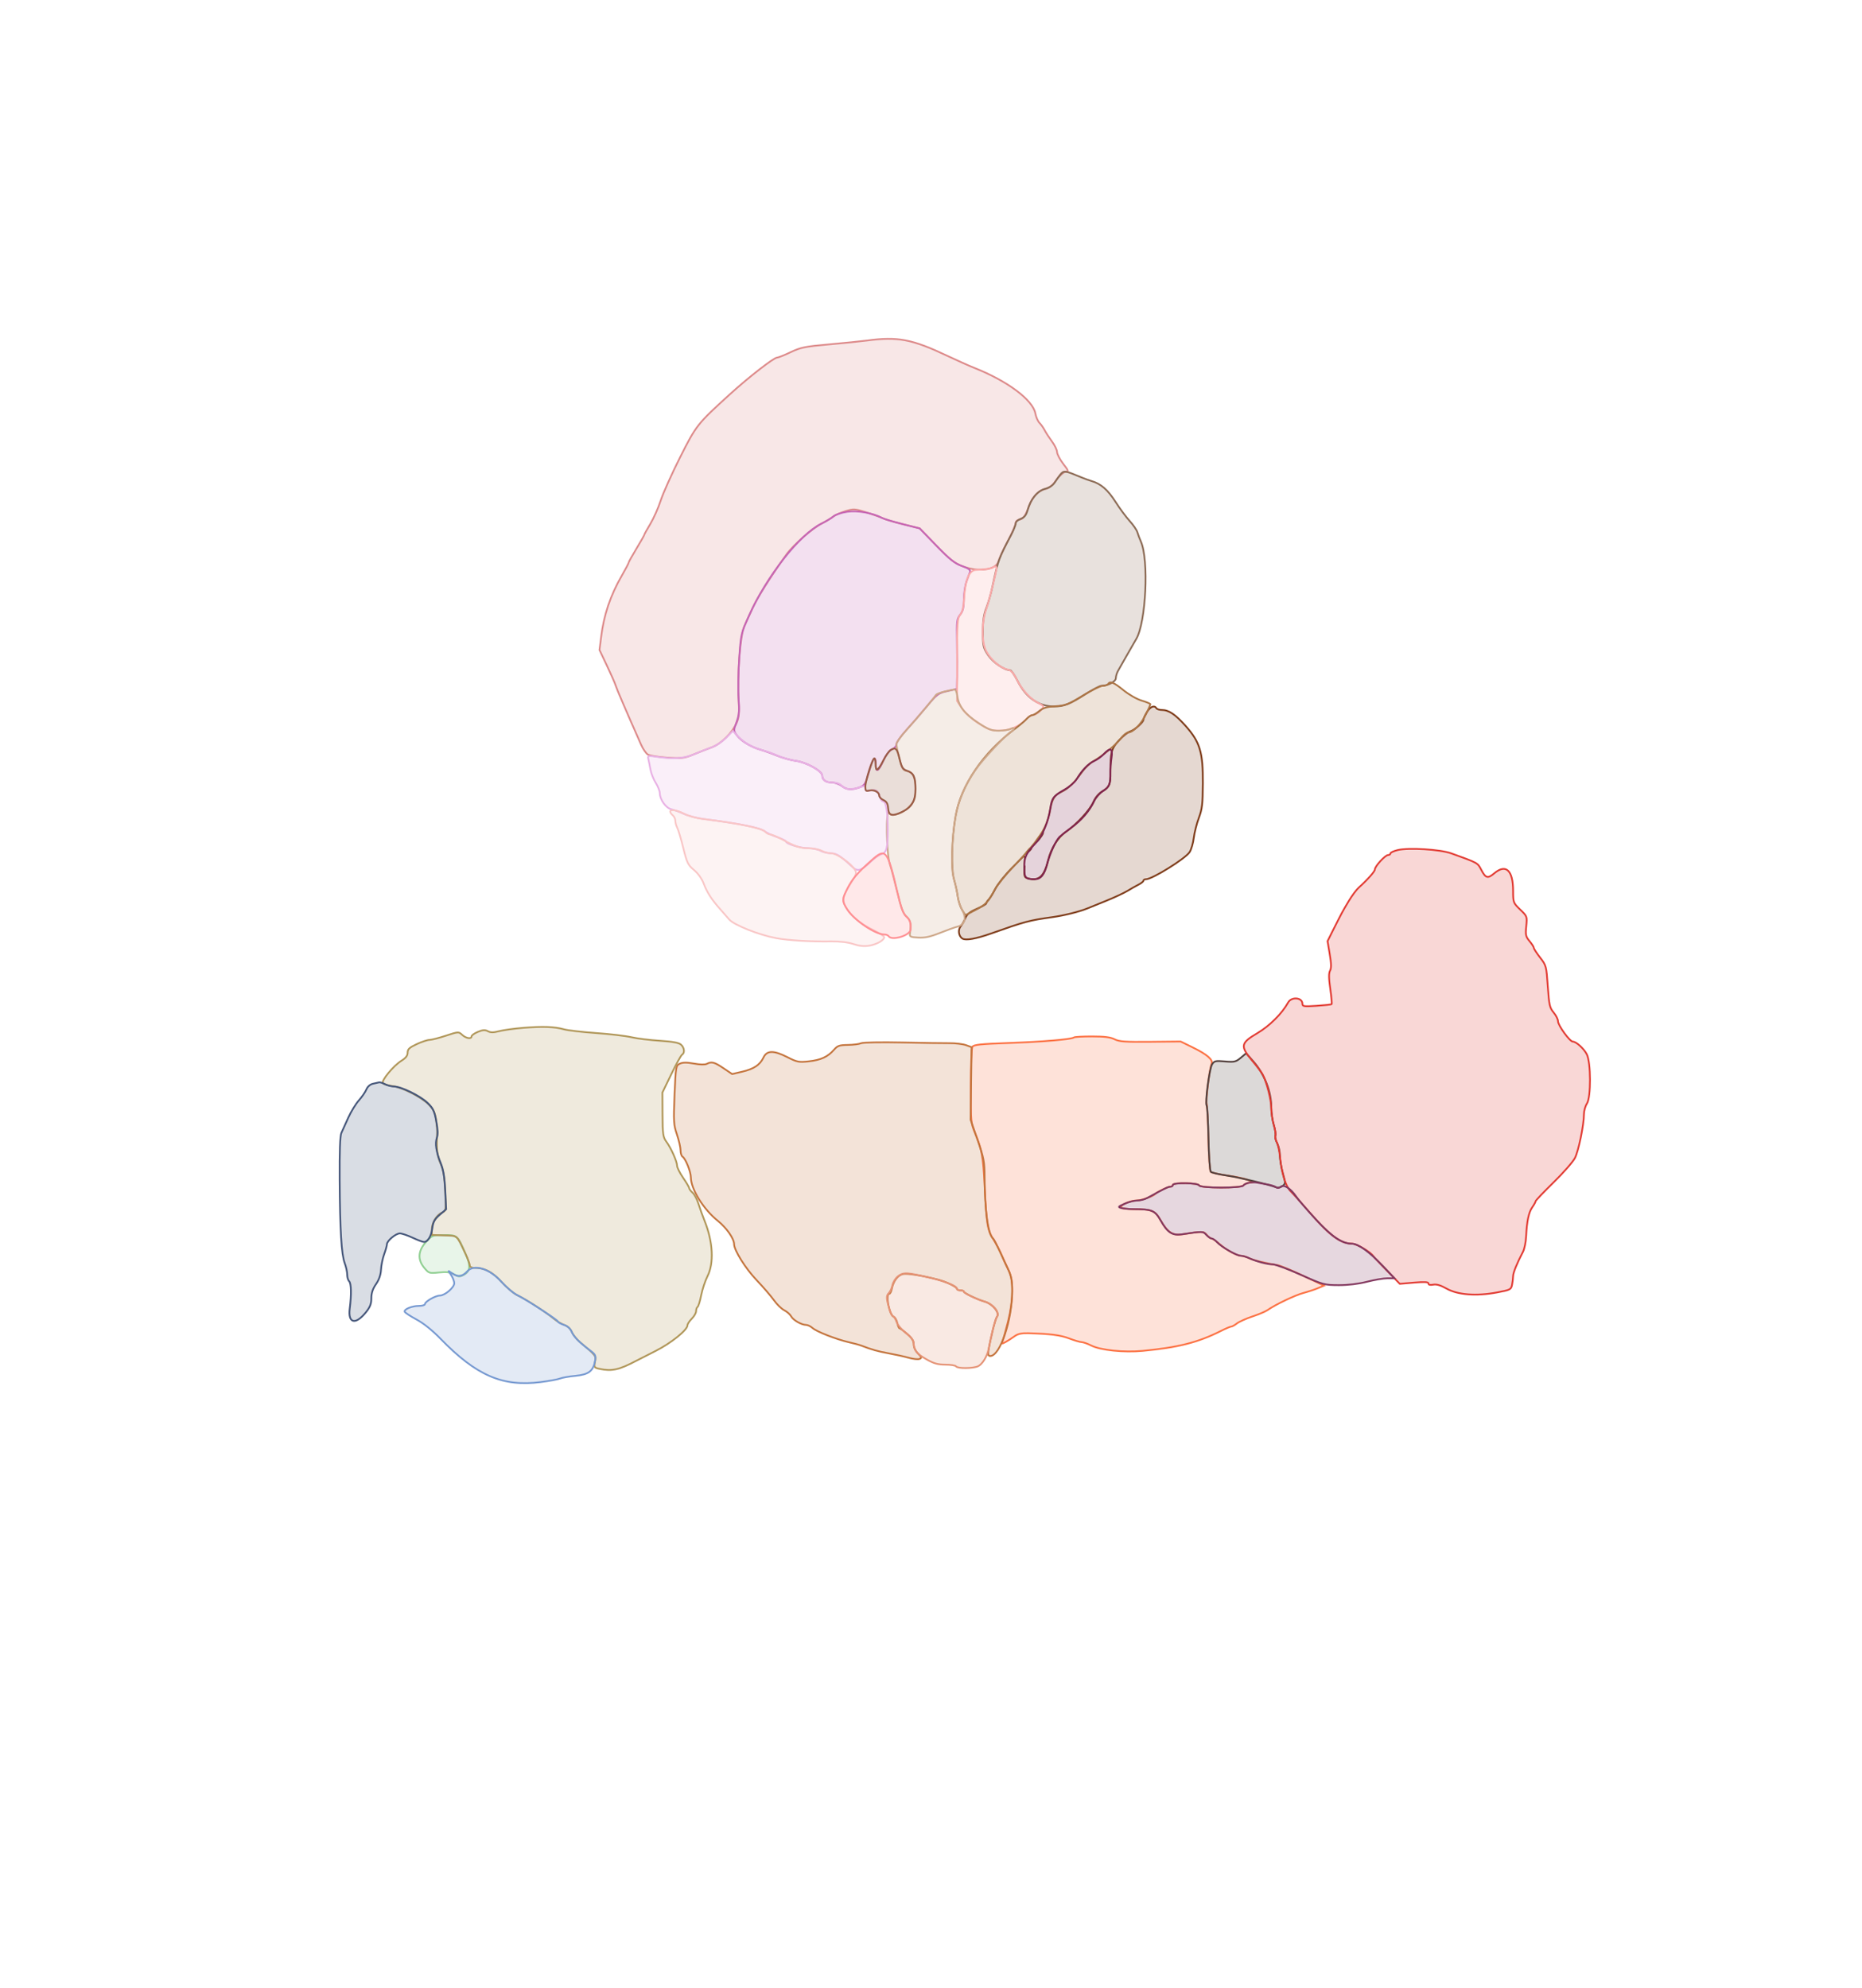 <svg xmlns="http://www.w3.org/2000/svg" width="1078" height="1151" viewBox="0 0 1078 1151" version="1.1">
    <path class="svg-region-V" d="M 502 197.134 C 498.425 197.608, 488.478 198.618, 479.895 199.378 C 466.078 200.601, 463.541 201.117, 457.752 203.880 C 454.156 205.596, 450.603 207.012, 449.857 207.028 C 447.959 207.066, 433.449 218.349, 422.607 228.218 C 403.608 245.511, 403.142 246.101, 393.728 264.763 C 388.939 274.258, 383.892 285.508, 382.511 289.763 C 381.131 294.018, 378.426 300.110, 376.501 303.300 C 374.575 306.490, 373 309.334, 373 309.620 C 373 309.906, 370.975 313.476, 368.500 317.553 C 366.025 321.630, 364 325.266, 364 325.633 C 364 326, 362.195 329.430, 359.989 333.257 C 353.377 344.724, 349.644 355.815, 347.998 368.879 L 347.068 376.258 351.401 385.379 C 353.784 390.395, 356.079 395.625, 356.501 397 C 357.151 399.119, 362.200 410.862, 371.145 431.061 C 372.256 433.569, 374.004 436.146, 375.031 436.787 C 376.057 437.428, 381.082 438.244, 386.198 438.601 C 394.638 439.189, 396.056 439.021, 401.500 436.787 C 404.800 435.433, 409.602 433.554, 412.171 432.610 C 417.504 430.652, 424.056 424.142, 426.555 418.317 C 427.856 415.287, 428.075 412.540, 427.617 405 C 426.754 390.760, 428.560 367.562, 430.922 362.565 C 431.979 360.329, 434.150 355.574, 435.746 351.999 C 438.300 346.279, 445.695 334.542, 455.109 321.265 C 459.119 315.610, 469.947 306.096, 475.896 303 C 478.538 301.625, 481.511 299.825, 482.502 299.001 C 483.494 298.176, 486.599 296.804, 489.403 295.951 C 494.266 294.472, 494.838 294.507, 501.856 296.722 C 505.902 297.999, 510.066 299.500, 511.109 300.058 C 512.152 300.617, 517.378 302.156, 522.723 303.480 L 532.441 305.888 542.057 315.811 C 550.012 324.020, 552.657 326.102, 557.374 327.867 C 566.764 331.380, 576.714 329.977, 578.045 324.951 C 578.416 323.549, 580.808 318.443, 583.360 313.605 C 585.912 308.767, 588 303.982, 588 302.974 C 588 301.842, 588.849 301.017, 590.217 300.820 C 592.384 300.507, 593.733 298.561, 595.985 292.500 C 597.779 287.672, 601.469 283.856, 605.052 283.123 C 607.455 282.632, 609.237 281.211, 611.513 277.972 C 613.241 275.513, 615.608 273.359, 616.773 273.188 C 618.781 272.891, 618.711 272.639, 615.446 268.361 C 613.551 265.878, 611.985 262.869, 611.967 261.673 C 611.949 260.478, 610.606 257.700, 608.984 255.500 C 607.362 253.300, 605.464 250.381, 604.767 249.014 C 604.070 247.646, 602.738 245.759, 601.806 244.819 C 600.874 243.880, 599.792 241.410, 599.402 239.330 C 597.934 231.502, 583.248 220.553, 564 212.935 C 560.975 211.737, 554 208.627, 548.500 206.022 C 528.054 196.340, 519.831 194.768, 502 197.134" stroke="#dd8a8a" fill="#dd8a8a" fill-opacity="0.2" fill-rule="evenodd"/><path class="svg-region-SV" d="M 490.500 296.269 C 487.200 296.753, 483.600 297.952, 482.500 298.933 C 481.400 299.914, 478.285 301.793, 475.578 303.109 C 463.005 309.217, 443.750 333.694, 433.561 356.520 C 428.959 366.831, 428.871 367.222, 427.931 381.747 C 427.406 389.861, 427.265 400.175, 427.619 404.666 C 428.136 411.234, 427.904 413.826, 426.434 417.914 C 424.634 422.920, 424.637 423.037, 426.647 425.748 C 429.076 429.023, 434.963 432.577, 440.500 434.112 C 442.700 434.722, 446.975 436.254, 450 437.516 C 453.025 438.777, 457.911 440.126, 460.859 440.514 C 466.937 441.312, 476 446.361, 476 448.949 C 476 451.487, 478.079 453, 481.565 453 C 483.306 453, 485.874 453.900, 487.273 455 C 490.176 457.284, 492.958 457.506, 497.604 455.826 C 500.552 454.760, 501.058 453.934, 503.112 446.826 C 505.529 438.459, 507 436.822, 507 442.500 C 507 447.504, 508.473 446.831, 511.369 440.505 C 512.954 437.043, 514.831 434.578, 516.442 433.844 C 517.855 433.201, 519 431.844, 519 430.814 C 519 429.789, 521.587 426.113, 524.750 422.647 C 527.913 419.181, 533.287 412.969, 536.694 408.844 C 542.461 401.860, 543.270 401.258, 548.444 400.100 L 554 398.857 554.161 391.678 C 554.250 387.730, 554.203 378.650, 554.057 371.500 C 553.813 359.570, 553.965 358.281, 555.896 355.842 C 557.519 353.792, 558.010 351.736, 558.044 346.842 C 558.068 343.354, 558.773 338.700, 559.610 336.500 C 560.447 334.300, 561.350 331.825, 561.616 331 C 561.963 329.928, 560.628 328.978, 556.937 327.668 C 552.764 326.189, 549.918 323.923, 542.114 315.870 L 532.455 305.903 522.536 303.384 C 517.080 301.998, 511.738 300.395, 510.666 299.821 C 505.306 296.953, 496.462 295.395, 490.500 296.269" stroke="#c666b5" fill="#c666b5" fill-opacity="0.2" fill-rule="evenodd"/><path class="svg-region-SF" d="M 613.842 274.750 C 613.035 275.712, 611.617 277.720, 610.690 279.211 C 609.624 280.927, 607.541 282.316, 605.015 282.996 C 600.504 284.211, 596.656 288.920, 594.909 295.363 C 594.128 298.246, 593.119 299.506, 590.931 300.332 C 589.319 300.941, 588 302.164, 588 303.050 C 588 303.936, 586.829 306.875, 585.398 309.581 C 578.203 323.185, 577.882 324.075, 574.531 339.734 C 573.680 343.713, 572.087 349.242, 570.992 352.021 C 569.537 355.712, 569 359.444, 569 365.866 C 569 373.994, 569.230 375.005, 572.052 379.264 C 574.855 383.496, 581.428 388, 584.801 388 C 585.445 388, 587.358 390.748, 589.054 394.107 C 593.982 403.870, 601.215 408.936, 610.282 408.978 C 616.066 409.005, 619.288 407.727, 628.760 401.655 C 632.753 399.095, 636.771 397, 637.689 397 C 641.492 397, 646 394.590, 646.015 392.549 C 646.023 391.422, 646.585 389.551, 647.265 388.391 C 647.944 387.231, 649.988 383.631, 651.806 380.391 C 653.624 377.151, 656.311 372.475, 657.776 370 C 663.481 360.361, 665.232 324.070, 660.501 313.500 C 659.763 311.850, 658.847 309.422, 658.466 308.104 C 658.085 306.787, 656.083 303.862, 654.018 301.604 C 651.953 299.347, 648.223 294.301, 645.729 290.392 C 641.357 283.538, 637.328 280.048, 632 278.503 C 630.625 278.104, 628.150 277.216, 626.500 276.529 C 616.249 272.264, 615.961 272.224, 613.842 274.750" stroke="#8c6b55" fill="#8c6b55" fill-opacity="0.2" fill-rule="evenodd"/><path class="svg-region-PF" d="M 574.844 328.489 C 574.297 329.036, 568.852 329.829, 564.935 329.933 C 561.216 330.030, 558.828 335.566, 558.219 345.500 C 557.874 351.134, 557.192 354.187, 555.913 355.823 C 554.276 357.918, 554.098 360.472, 554.098 381.948 L 554.098 405.751 556.799 409.967 C 558.446 412.539, 562.145 415.903, 566.281 418.592 C 572.124 422.390, 573.793 423, 578.343 423 C 584.294 423, 590.202 420.570, 593.924 416.591 C 595.258 415.166, 597.085 414, 597.986 414 C 599.696 414, 604 410.508, 604 409.122 C 604 408.681, 602.930 407.834, 601.623 407.238 C 597.111 405.182, 591.854 399.655, 588.961 393.922 C 586.607 389.260, 585.470 388.043, 582.955 387.490 C 578.948 386.610, 573.407 381.718, 570.941 376.885 C 568.245 371.600, 568.303 360.306, 571.066 352.407 C 572.834 347.353, 576.912 331.034, 576.978 328.750 C 577.003 327.909, 575.596 327.737, 574.844 328.489" stroke="#faaaaa" fill="#faaaaa" fill-opacity="0.2" fill-rule="evenodd"/><path class="svg-region-AAB" d="M 663.989 412.250 C 662.899 414.038, 662.006 415.978, 662.004 416.563 C 661.998 418.124, 656.865 422.665, 654.191 423.474 C 652.922 423.858, 650.022 426.190, 647.748 428.657 C 643.419 433.354, 642.821 435.615, 642.898 447 C 642.946 454.005, 642.279 455.638, 638.451 457.897 C 636.201 459.224, 634.194 461.569, 633.004 464.258 C 630.894 469.027, 623.580 476.976, 617.164 481.470 C 612.437 484.782, 608.503 491.043, 606.822 497.932 C 604.529 507.329, 601.550 510.108, 595.416 508.568 C 592.925 507.943, 592.845 507.689, 593.166 501.458 C 593.350 497.904, 593.465 494.997, 593.422 494.998 C 593.380 494.999, 590.073 498.262, 586.075 502.250 C 582.077 506.238, 577.676 511.718, 576.295 514.429 C 574.914 517.140, 573.158 519.985, 572.392 520.750 C 571.627 521.516, 571 522.505, 571 522.948 C 571 523.391, 568.540 524.821, 565.534 526.126 C 561.484 527.885, 559.758 529.277, 558.870 531.500 C 558.210 533.150, 557.034 535.250, 556.255 536.168 C 554.480 538.258, 554.963 541.959, 557.193 543.357 C 559.086 544.543, 565.011 543.509, 573.500 540.512 C 593.502 533.449, 595.995 532.780, 609 530.987 C 615.927 530.032, 624.667 527.868, 629.500 525.910 C 630.600 525.464, 635.453 523.498, 640.285 521.540 C 645.117 519.582, 650.742 516.962, 652.785 515.717 C 654.828 514.473, 657.737 512.826, 659.250 512.058 C 660.763 511.290, 662 510.288, 662 509.831 C 662 509.374, 662.665 509, 663.477 509 C 667.089 509, 686.241 497.088, 688.725 493.297 C 689.679 491.841, 690.762 488.141, 691.131 485.075 C 691.499 482.009, 692.817 476.800, 694.058 473.500 C 695.984 468.379, 696.328 465.449, 696.405 453.500 C 696.521 435.553, 694.715 429.552, 686.391 420.221 C 680.427 413.536, 676.636 411, 672.609 411 C 671.239 411, 669.840 410.550, 669.500 410 C 668.307 408.070, 665.952 409.031, 663.989 412.250 M 600.997 485.250 C 599.525 487.261, 599.283 487.960, 600.363 487.082 C 602.003 485.751, 604.483 482, 603.723 482 C 603.532 482, 602.305 483.462, 600.997 485.250 M 594.872 492.750 C 593.629 494.336, 593.664 494.371, 595.250 493.128 C 596.916 491.821, 597.445 491, 596.622 491 C 596.415 491, 595.627 491.788, 594.872 492.750" stroke="#7f3c1a" fill="#7f3c1a" fill-opacity="0.2" fill-rule="evenodd"/><path class="svg-region-APB" d="M 641.500 396 C 641.160 396.550, 639.820 397, 638.521 397 C 637.223 397, 631.962 399.572, 626.830 402.715 C 618.492 407.823, 616.809 408.475, 611 408.844 C 606.017 409.160, 603.840 409.810, 601.673 411.628 C 600.119 412.933, 598.276 414, 597.578 414 C 596.881 414, 595.453 414.960, 594.405 416.133 C 593.357 417.307, 590.250 419.950, 587.500 422.008 C 569.109 435.767, 556.314 454.590, 553.231 472.423 C 550.922 485.773, 550.528 503.014, 552.388 509.348 C 553.219 512.182, 554.160 516.540, 554.479 519.033 C 554.797 521.525, 555.915 524.976, 556.964 526.701 L 558.871 529.836 564.646 526.840 C 570.813 523.640, 572.087 522.303, 576 514.914 C 577.375 512.318, 582.421 506.102, 587.214 501.102 C 602.094 485.577, 606.112 479.339, 608.013 468.817 C 609.172 462.395, 610.448 460.356, 614.511 458.428 C 618.534 456.519, 621.860 453.322, 626.331 447.067 C 628.074 444.629, 631.139 441.704, 633.141 440.567 C 638.412 437.575, 646.293 431.006, 649.086 427.278 C 650.414 425.505, 652.253 424.043, 653.173 424.028 C 656.008 423.981, 660.620 419.296, 663.374 413.667 C 664.819 410.716, 666 408.025, 666 407.689 C 666 407.353, 663.749 406.409, 660.998 405.592 C 658.161 404.749, 653.577 402.136, 650.406 399.553 C 644.805 394.991, 642.654 394.133, 641.500 396" stroke="#ac7444" fill="#ac7444" fill-opacity="0.2" fill-rule="evenodd"/><path class="svg-region-PC" d="M 547 400.293 C 544.525 400.872, 542.211 401.778, 541.858 402.306 C 540.432 404.442, 530.145 416.646, 524.750 422.602 C 521.587 426.093, 518.996 429.748, 518.992 430.725 C 518.987 431.701, 519.752 435.499, 520.691 439.165 C 522.217 445.120, 522.699 445.890, 525.216 446.393 C 528.679 447.086, 530 450.161, 530 457.530 C 530 462.140, 529.548 463.446, 526.907 466.453 C 522.976 470.930, 516.559 473.143, 514.730 470.652 C 512.701 467.887, 513.141 494.123, 515.231 500.500 C 516.132 503.250, 518.099 510.675, 519.602 517 C 521.736 525.980, 522.883 528.976, 524.834 530.670 C 527.236 532.756, 527.651 534.831, 526.800 540.500 C 526.538 542.245, 527.145 542.538, 531.560 542.796 C 535.337 543.016, 538.508 542.338, 544.060 540.120 C 548.152 538.486, 552.770 536.834, 554.323 536.448 C 558.524 535.404, 559.662 531.522, 557.101 526.967 C 555.992 524.992, 554.814 521.380, 554.483 518.939 C 554.153 516.497, 553.196 512.150, 552.357 509.278 C 551.221 505.389, 550.952 501.047, 551.305 492.278 C 552.175 470.613, 555.202 459.965, 564.416 446.146 C 568.460 440.081, 583.589 423.970, 585.993 423.169 C 586.547 422.984, 587 422.405, 587 421.881 C 587 421.308, 586.232 421.341, 585.066 421.965 C 584.002 422.534, 580.919 423, 578.214 423 C 574.074 423, 572.223 422.295, 566.508 418.542 C 558.615 413.357, 555.060 408.869, 554.288 403.112 C 553.985 400.850, 553.233 399.054, 552.618 399.120 C 552.003 399.186, 549.475 399.714, 547 400.293" stroke="#cda789" fill="#cda789" fill-opacity="0.2" fill-rule="evenodd"/><path class="svg-region-DB" d="M 420.439 427.062 C 418.333 429.219, 414.560 431.710, 412.055 432.598 C 409.550 433.486, 404.969 435.290, 401.875 436.607 C 395.960 439.123, 390.184 439.520, 380.184 438.098 C 375.136 437.380, 374.894 437.446, 375.366 439.421 C 375.640 440.564, 376.188 443.300, 376.584 445.500 C 376.981 447.700, 378.362 451.179, 379.653 453.230 C 380.944 455.282, 382.002 457.982, 382.004 459.230 C 382.010 462.875, 385.625 467.881, 388.719 468.529 C 390.249 468.850, 393.525 470.051, 396 471.198 C 398.475 472.346, 403.425 473.652, 407 474.100 C 428.138 476.752, 440.464 479.251, 442.959 481.389 C 443.806 482.116, 446.863 483.540, 449.750 484.553 C 452.637 485.566, 455 486.707, 455 487.089 C 455 488.479, 463.162 491.001, 467.770 491.035 C 470.372 491.055, 473.625 491.714, 475 492.500 C 476.375 493.286, 479.075 493.952, 481 493.981 C 484.359 494.030, 486.408 495.338, 493.721 502.100 C 496.541 504.708, 498.672 504.055, 503.899 498.982 C 506.127 496.820, 509.037 494.778, 510.366 494.444 C 513.260 493.718, 514 490.880, 514 480.515 C 514 470.286, 513.004 464, 511.383 464 C 510.643 464, 509.735 462.762, 509.365 461.250 C 508.504 457.733, 507.172 456.862, 503.750 457.581 C 501.604 458.032, 501 457.786, 501 456.463 C 501 455.154, 500.486 454.934, 498.750 455.497 C 493.102 457.330, 489.487 457.196, 487.575 455.083 C 486.322 453.698, 484.468 453, 482.045 453 C 478.118 453, 476 451.581, 476 448.949 C 476 446.357, 466.937 441.311, 460.859 440.520 C 457.911 440.137, 453.183 438.784, 450.351 437.513 C 447.520 436.243, 443.695 434.878, 441.851 434.480 C 436.763 433.381, 430.852 430.092, 427.384 426.431 L 424.268 423.141 420.439 427.062" stroke="#e8b1e4" fill="#e8b1e4" fill-opacity="0.2" fill-rule="evenodd"/><path class="svg-region-MB" d="M 388 469.878 C 388 470.360, 388.675 471.315, 389.500 472 C 390.325 472.685, 391 474.119, 391 475.188 C 391 476.257, 391.488 478.043, 392.084 479.157 C 392.680 480.271, 394.243 485.523, 395.556 490.828 C 397.715 499.547, 398.318 500.785, 401.820 503.694 C 404.233 505.698, 406.369 508.721, 407.481 511.706 C 409.296 516.577, 412.234 521.092, 417.107 526.500 C 418.594 528.150, 420.866 530.749, 422.155 532.277 C 424.831 535.445, 439.292 541.213, 449.285 543.096 C 456.245 544.408, 469.572 545.200, 481.283 544.996 C 486.191 544.911, 490.906 545.472, 494.048 546.516 C 497.490 547.659, 500.333 547.951, 503.245 547.459 C 507.621 546.719, 511.960 544.235, 511.906 542.500 C 511.889 541.950, 508.818 540.004, 505.081 538.175 C 494.214 532.857, 487.125 524.731, 488.476 519.142 C 488.827 517.689, 490.708 514.078, 492.656 511.118 C 495.690 506.505, 496.028 505.432, 495.024 503.618 C 493.048 500.048, 484.450 494.001, 481.343 493.994 C 479.779 493.990, 477.211 493.315, 475.636 492.494 C 474.060 491.672, 470.558 491, 467.854 491 C 463.005 491, 460.871 490.263, 452 485.523 C 449.525 484.200, 446.768 483.091, 445.872 483.059 C 444.977 483.027, 443.703 482.348, 443.042 481.550 C 441.292 479.442, 427.875 476.675, 407 474.117 C 403.425 473.679, 398.605 472.348, 396.290 471.160 C 391.961 468.939, 388 468.326, 388 469.878" stroke="#f9c6c6" fill="#f9c6c6" fill-opacity="0.2" fill-rule="evenodd"/><path class="svg-region-AP" d="M 621.756 600.577 C 620.663 601.670, 603.459 603.135, 583.712 603.817 C 567.741 604.368, 563.742 604.789, 562.978 606 C 562.457 606.825, 562.024 617.076, 562.015 628.780 C 562.001 649.188, 562.101 650.301, 564.475 655.940 C 568.422 665.319, 569.187 669.523, 570.036 686.500 C 571.163 709.046, 571.660 712.072, 575.134 717.550 C 576.792 720.165, 578.985 724.374, 580.006 726.903 C 581.028 729.431, 582.794 733.283, 583.932 735.461 C 586.852 741.054, 586.716 752.564, 583.583 765 C 582.267 770.225, 580.854 775.340, 580.443 776.366 C 579.764 778.064, 579.914 778.117, 582.098 776.954 C 583.419 776.250, 585.725 774.772, 587.223 773.669 C 589.222 772.197, 591.349 771.702, 595.223 771.807 C 608.108 772.157, 613.866 772.893, 619 774.844 C 622.025 775.994, 625.274 776.949, 626.219 776.967 C 627.165 776.985, 629.640 777.862, 631.719 778.916 C 637.101 781.644, 650.654 783.065, 661.500 782.038 C 681.988 780.099, 693.660 777.141, 706.645 770.594 C 709.475 769.167, 712.227 768, 712.760 768 C 713.294 768, 714.803 767.167, 716.115 766.148 C 717.427 765.130, 721.447 763.323, 725.048 762.134 C 728.649 760.945, 732.539 759.310, 733.693 758.503 C 738.269 755.297, 749.771 749.792, 754.500 748.545 C 757.250 747.819, 761.075 746.558, 763 745.742 L 766.500 744.259 754.500 738.562 C 747.900 735.429, 741.150 732.653, 739.500 732.394 C 732.629 731.314, 725.340 729.506, 723 728.300 C 721.625 727.592, 719.695 727.010, 718.710 727.006 C 716.138 726.997, 710.066 723.708, 706 720.120 C 704.075 718.422, 702.038 717.025, 701.472 717.016 C 700.907 717.007, 699.637 716.057, 698.651 714.905 C 696.780 712.721, 696.570 712.716, 684.359 714.563 C 678.967 715.379, 675.959 713.420, 672.014 706.524 C 668.686 700.708, 667.068 700.049, 656 699.996 C 652.975 699.981, 649.935 699.611, 649.245 699.172 C 647.530 698.084, 654.098 695, 658.133 695 C 660.854 695, 667.664 692.526, 669.001 691.052 C 670.026 689.922, 676.213 687, 677.581 687 C 678.361 687, 679 686.550, 679 686 C 679 684.471, 693.737 684.711, 694.249 686.247 C 694.795 687.886, 718.804 687.933, 719.819 686.298 C 720.194 685.695, 721.625 685.012, 723 684.779 L 725.500 684.357 722.500 683.071 C 720.850 682.364, 715.540 681.227, 710.700 680.543 C 705.860 679.860, 701.478 678.878, 700.961 678.361 C 700.444 677.844, 699.834 669.114, 699.604 658.961 C 699.375 648.807, 698.923 639.825, 698.601 639 C 697.974 637.397, 700.279 618.608, 701.441 615.852 C 702.423 613.522, 698.859 610.426, 690.500 606.347 L 683.500 602.932 665.982 603.112 C 651.429 603.261, 647.926 603.013, 645.282 601.646 C 642.957 600.444, 639.434 600, 632.216 600 C 626.781 600, 622.074 600.260, 621.756 600.577" stroke="#fc7143" fill="#fc7143" fill-opacity="0.2" fill-rule="evenodd"/><path class="svg-region-PP" d="M 498.500 603.956 C 497.400 604.453, 493.953 604.891, 490.839 604.930 C 485.953 604.990, 484.852 605.376, 482.797 607.750 C 479.279 611.814, 475.248 613.661, 468.227 614.423 C 462.499 615.045, 461.431 614.839, 455.947 612.052 C 447.911 607.969, 443.988 608.014, 442 612.211 C 439.956 616.526, 436.480 618.836, 429.634 620.428 L 423.859 621.770 418.829 618.385 C 413.558 614.838, 411.962 614.424, 409.184 615.887 C 408.180 616.415, 405.181 616.348, 401.761 615.721 C 397.682 614.974, 395.332 614.983, 393.642 615.753 C 391.318 616.812, 391.246 617.232, 390.542 633.686 C 389.878 649.236, 389.983 651.013, 391.911 656.736 C 393.060 660.147, 394 664.275, 394 665.909 C 394 667.544, 394.497 669.189, 395.104 669.564 C 396.898 670.673, 399.954 678.246, 399.978 681.641 C 400.026 688.439, 407.310 700.147, 415.632 706.803 C 420.583 710.761, 424.999 717.081, 425.001 720.210 C 425.003 723.767, 431.522 734.216, 437.970 741 C 441.892 745.125, 446.449 750.412, 448.097 752.749 C 449.746 755.085, 452.410 757.678, 454.018 758.509 C 455.625 759.340, 457.417 760.911, 458 762 C 459.187 764.219, 463.991 767, 466.636 767 C 467.590 767, 469.300 767.818, 470.436 768.818 C 472.846 770.942, 484.314 775.417, 491.500 777.039 C 494.250 777.659, 497.400 778.512, 498.500 778.934 C 504.949 781.407, 508.220 782.332, 514.500 783.460 C 518.350 784.152, 523.568 785.306, 526.096 786.025 C 528.623 786.744, 531.431 787.048, 532.336 786.701 C 533.760 786.155, 533.647 785.738, 531.490 783.581 C 530.018 782.109, 529.003 779.947, 529.006 778.295 C 529.011 776.306, 527.933 774.563, 525.267 772.250 C 523.207 770.462, 521.215 769, 520.840 769 C 520.466 769, 519.856 767.620, 519.485 765.932 C 519.115 764.245, 518.210 762.634, 517.476 762.352 C 514.882 761.357, 512.475 749, 514.875 749 C 515.356 749, 516.020 747.652, 516.349 746.004 C 517.240 741.551, 519.807 738.200, 522.824 737.552 C 525.239 737.034, 533.588 738.370, 543.015 740.784 C 547.769 742, 554 745.024, 554 746.114 C 554 746.601, 554.900 747, 556 747 C 557.100 747, 558 747.340, 558 747.756 C 558 748.555, 565.775 752.283, 570 753.510 C 574.750 754.890, 578.987 760.100, 577.159 762.314 C 576.230 763.440, 573.399 774.748, 572.294 781.750 C 571.905 784.217, 572.148 785, 573.302 785 C 579 785, 586 764.206, 586 747.280 C 586 740.961, 585.509 738.619, 583.124 733.579 C 581.543 730.236, 579.211 725.250, 577.943 722.500 C 576.675 719.750, 575.337 717.275, 574.969 717 C 572.048 714.818, 570.099 700.805, 570.034 681.524 C 570.003 672.507, 569.611 670.425, 565.961 659.887 L 561.921 648.226 562.211 627.223 L 562.500 606.219 559.249 605.044 C 557.461 604.398, 553.186 603.892, 549.749 603.919 C 546.312 603.947, 533.825 603.763, 522 603.511 C 510.175 603.259, 499.600 603.460, 498.500 603.956" stroke="#c4743d" fill="#c4743d" fill-opacity="0.2" fill-rule="evenodd"/><path class="svg-region-ADCr" d="M 718.352 612.357 C 715.546 614.718, 714.651 614.924, 709.158 614.466 C 703.624 614.005, 702.947 614.165, 701.690 616.230 C 700.100 618.842, 697.552 638.466, 698.586 640.139 C 698.965 640.753, 699.441 649.390, 699.642 659.332 C 699.844 669.274, 700.440 677.840, 700.966 678.366 C 701.492 678.892, 705.652 679.872, 710.211 680.542 C 717.483 681.613, 734.701 685.735, 739.029 687.441 C 739.869 687.773, 741.421 687.413, 742.476 686.641 C 744.332 685.284, 744.339 685.041, 742.697 679.134 C 741.764 675.777, 741 671.201, 741 668.965 C 741 666.730, 740.292 663.532, 739.428 661.860 C 738.563 660.188, 738.095 658.196, 738.387 657.434 C 738.680 656.672, 738.267 653.900, 737.470 651.274 C 736.674 648.648, 736.017 644.085, 736.011 641.134 C 735.992 631.824, 732.102 621.835, 725.634 614.483 L 721.461 609.741 718.352 612.357" stroke="#54413e" fill="#54413e" fill-opacity="0.2" fill-rule="evenodd"/><path class="svg-region-VMr" d="M 519.766 738.969 C 518.389 740.053, 516.984 742.329, 516.645 744.027 C 516.305 745.726, 515.345 747.798, 514.512 748.630 C 512.981 750.161, 513.096 751.935, 515.167 758.750 C 515.711 760.538, 516.541 762, 517.013 762 C 517.485 762, 518.400 763.462, 519.047 765.250 C 519.694 767.038, 522.198 770.015, 524.612 771.867 C 527.685 774.225, 529 775.967, 529 777.683 C 529 781.597, 530.629 783.641, 536.366 786.923 C 540.602 789.347, 542.926 790, 547.313 790 C 550.376 790, 553.160 790.450, 553.500 791 C 554.324 792.332, 563.292 792.279, 566.266 790.925 C 568.719 789.807, 571.469 785.318, 572.346 781 C 574.473 770.530, 576.331 763.318, 577.159 762.314 C 579.114 759.947, 574.876 754.722, 570 753.486 C 566.190 752.520, 558 748.609, 558 747.756 C 558 747.340, 557.100 747, 556 747 C 554.900 747, 554 746.601, 554 746.114 C 554 744.165, 545.866 741.200, 533 738.458 C 524.283 736.601, 522.699 736.662, 519.766 738.969" stroke="#e59376" fill="#e59376" fill-opacity="0.2" fill-rule="evenodd"/><path class="svg-region-PMr" d="M 246.616 719.003 C 241.967 724.149, 241.654 729.246, 245.692 734.046 C 248.292 737.136, 248.580 737.224, 254.146 736.643 C 258.567 736.180, 260.596 736.435, 262.865 737.737 C 265.458 739.226, 266.142 739.262, 268.437 738.033 C 272.359 735.935, 272.630 732.812, 269.505 725.710 C 264.733 714.865, 264.889 715, 257.093 715 C 250.357 715, 250.167 715.073, 246.616 719.003" stroke="#90cf92" fill="#90cf92" fill-opacity="0.2" fill-rule="evenodd"/><path class="svg-region-PV" d="M 303 595.019 C 297.775 595.441, 291.490 596.308, 289.034 596.947 C 285.694 597.815, 284.034 597.821, 282.447 596.972 C 280.800 596.090, 279.509 596.178, 276.663 597.367 C 274.648 598.209, 273 599.371, 273 599.949 C 273 601.661, 269.789 601.148, 267.564 599.081 C 265.526 597.188, 265.405 597.194, 258.119 599.581 C 254.060 600.912, 249.785 602.004, 248.619 602.010 C 247.454 602.015, 244.137 603.119, 241.250 604.464 C 236.998 606.443, 236 607.376, 236 609.372 C 236 611.103, 234.973 612.471, 232.551 613.968 C 227.721 616.954, 220.431 625.831, 221.737 627.137 C 222.298 627.698, 224.725 628.411, 227.129 628.721 C 232.961 629.472, 244.037 635.108, 248.292 639.489 C 250.942 642.218, 251.892 644.216, 252.461 648.261 C 252.867 651.143, 253.151 654.400, 253.092 655.500 C 252.591 664.948, 253.019 668.944, 255.022 673.500 C 256.692 677.298, 257.347 681.194, 257.748 689.709 C 258.274 700.884, 258.268 700.921, 255.803 702.044 C 252.640 703.485, 250 707.951, 250 711.860 L 250 714.912 257.216 715.206 C 265.229 715.532, 264.104 714.556, 269.465 725.832 C 270.859 728.765, 272 731.802, 272 732.582 C 272 733.447, 273.027 734, 274.634 734 C 280.683 734, 285.126 736.324, 290.566 742.336 C 293.538 745.620, 297.741 749.100, 299.906 750.069 C 304.222 752.002, 315.674 759.391, 320.661 763.462 C 322.400 764.881, 325.170 766.512, 326.817 767.086 C 328.637 767.721, 330.289 769.283, 331.029 771.070 C 331.699 772.686, 333.879 775.385, 335.873 777.066 C 345.208 784.934, 345.124 784.822, 344.454 788.396 C 343.859 791.564, 344.007 791.786, 347.162 792.456 C 354.241 793.959, 358.427 793.027, 368.500 787.705 C 369.600 787.124, 374.592 784.585, 379.594 782.063 C 388.499 777.573, 398 769.930, 398 767.256 C 398 766.515, 399.125 764.784, 400.500 763.409 C 401.875 762.034, 403 760.056, 403 759.014 C 403 757.971, 403.389 756.877, 403.865 756.583 C 404.341 756.289, 405.283 753.240, 405.958 749.808 C 406.633 746.375, 408.269 741.429, 409.593 738.817 C 413.420 731.265, 412.809 719.061, 408.001 707 C 406.795 703.975, 405.158 699.416, 404.364 696.868 C 403.569 694.321, 402.037 691.439, 400.959 690.463 C 399.882 689.488, 399 688.299, 399 687.821 C 399 687.343, 397.425 684.662, 395.500 681.864 C 393.575 679.065, 392 675.901, 392 674.833 C 392 672.421, 388.468 664.552, 385.712 660.824 C 383.894 658.365, 383.641 656.525, 383.575 645.268 L 383.500 632.500 388.619 621.890 C 391.435 616.054, 394.247 610.965, 394.869 610.581 C 396.556 609.538, 396.236 606.521, 394.250 604.743 C 393.023 603.645, 389.360 602.976, 382 602.505 C 376.225 602.136, 368.800 601.209, 365.500 600.446 C 362.200 599.683, 352.975 598.598, 345 598.035 C 337.025 597.473, 328.700 596.504, 326.500 595.883 C 321.084 594.353, 314.328 594.105, 303 595.019" stroke="#b09658" fill="#b09658" fill-opacity="0.2" fill-rule="evenodd"/><path class="svg-region-DV" d="M 219.474 626.588 C 218.938 626.718, 217.319 627.084, 215.877 627.400 C 214.272 627.751, 212.801 629.048, 212.090 630.737 C 211.451 632.257, 209.481 635.115, 207.714 637.089 C 205.946 639.063, 203.200 643.563, 201.612 647.089 C 200.024 650.615, 198.224 654.581, 197.612 655.901 C 196.877 657.488, 196.551 666.651, 196.649 682.901 C 196.828 712.411, 197.663 726.204, 199.576 731.270 C 200.359 733.344, 201 736.291, 201 737.820 C 201 739.349, 201.516 741.116, 202.146 741.746 C 203.382 742.982, 203.519 749.455, 202.481 757.558 C 201.388 766.084, 205.804 767.153, 211.750 759.802 C 214.277 756.677, 215 754.838, 215 751.531 C 215 748.552, 215.803 746.115, 217.682 743.390 C 219.457 740.815, 220.438 737.979, 220.584 735 C 220.705 732.525, 221.523 728.531, 222.402 726.124 C 223.281 723.718, 224 721.109, 224 720.326 C 224 718.335, 229.092 714.068, 231.500 714.041 C 232.600 714.029, 235.907 715.140, 238.849 716.510 C 241.791 717.879, 244.759 719, 245.444 719 C 247.664 719, 249.724 715.605, 250.297 711 C 250.744 707.416, 251.614 705.842, 254.571 703.271 L 258.285 700.042 257.774 689.262 C 257.412 681.614, 256.667 677.033, 255.209 673.491 C 252.508 666.930, 251.728 661.844, 252.936 658.668 C 253.615 656.884, 253.501 653.909, 252.569 649.017 C 251.414 642.953, 250.676 641.430, 247.391 638.332 C 243.102 634.287, 232.219 629.003, 228.157 628.994 C 226.696 628.990, 224.363 628.394, 222.974 627.669 C 221.584 626.944, 220.009 626.458, 219.474 626.588" stroke="#45567a" fill="#45567a" fill-opacity="0.2" fill-rule="evenodd"/><path class="svg-region-VV" d="M 270.523 735.974 C 267.849 738.929, 265.232 739.382, 262.223 737.410 L 259.544 735.655 261.272 738.292 C 262.222 739.743, 263 741.805, 263 742.876 C 263 745.334, 257.550 749.999, 254.673 750.004 C 252.116 750.008, 246 753.521, 246 754.985 C 246 755.543, 244.446 756, 242.547 756 C 238.483 756, 233.803 757.909, 234.289 759.368 C 234.477 759.931, 237.526 761.938, 241.065 763.827 C 245.139 766.002, 250.252 770.093, 255 774.978 C 275.783 796.358, 290.970 802.933, 313.039 800.102 C 317.974 799.470, 323.022 798.538, 324.256 798.033 C 325.490 797.527, 329.488 796.832, 333.139 796.489 C 340.744 795.774, 343.421 793.761, 344.492 787.955 C 345.079 784.773, 344.812 784.160, 341.877 781.955 C 335.225 776.957, 332.215 773.934, 331.020 771.048 C 330.204 769.079, 328.655 767.711, 326.397 766.966 C 324.529 766.349, 323 765.479, 323 765.031 C 323 764.166, 304.890 752.431, 299 749.480 C 297.075 748.515, 293.174 745.170, 290.331 742.046 C 283.319 734.340, 274.460 731.624, 270.523 735.974" stroke="#7699d1" fill="#7699d1" fill-opacity="0.2" fill-rule="evenodd"/><path class="svg-region-B" d="M 809.250 492.102 C 806.913 492.661, 805 493.541, 805 494.059 C 805 494.576, 804.372 495, 803.604 495 C 801.973 495, 796.002 501.502, 795.995 503.285 C 795.991 504.474, 791.769 509.241, 786.703 513.779 C 785.304 515.032, 782.660 518.575, 780.829 521.653 C 777.132 527.868, 776.707 528.655, 771.930 538.167 L 768.582 544.834 769.849 552.374 C 770.774 557.880, 770.823 560.463, 770.028 561.948 C 769.236 563.427, 769.274 566.292, 770.166 572.461 C 770.840 577.125, 771.191 581.119, 770.946 581.336 C 770.701 581.553, 766.788 581.974, 762.250 582.271 C 754.775 582.760, 754 582.642, 754 581.012 C 754 577.418, 747.680 576.885, 745.782 580.319 C 742.232 586.741, 735.059 593.902, 728 598.071 C 718.220 603.846, 717.890 605.552, 724.916 613.995 C 727.689 617.327, 730.426 620.927, 730.997 621.994 C 733.277 626.255, 735.976 636.779, 735.998 641.500 C 736.011 644.250, 736.674 648.648, 737.470 651.274 C 738.267 653.900, 738.677 656.677, 738.382 657.446 C 738.087 658.215, 738.429 659.891, 739.142 661.172 C 739.855 662.452, 740.728 666.425, 741.082 670 C 741.989 679.161, 744.364 686.834, 747.133 689.547 C 748.435 690.823, 754 697.040, 759.500 703.363 C 769.989 715.421, 776.374 720, 782.700 720 C 785.406 720, 793.426 724.692, 795.128 727.273 C 795.474 727.796, 799.051 731.595, 803.077 735.714 L 810.398 743.203 818.699 742.512 C 824.895 741.996, 827 742.126, 827 743.027 C 827 743.806, 827.974 744.044, 829.750 743.698 C 831.656 743.327, 834.034 744.032, 837.500 745.996 C 843.920 749.632, 854.744 750.457, 866.657 748.217 C 874.438 746.754, 874.841 746.547, 875.407 743.717 C 875.733 742.085, 876 739.843, 876 738.735 C 876 736.851, 878.270 731.281, 881.739 724.652 C 882.558 723.086, 883.370 719.036, 883.543 715.652 C 883.999 706.729, 885.044 701.857, 887.147 698.846 C 888.166 697.386, 889 695.857, 889 695.448 C 889 695.039, 893.671 690.135, 899.379 684.549 C 905.088 678.964, 910.685 672.578, 911.817 670.358 C 913.926 666.224, 916.986 651.264, 917.003 645 C 917.009 643.075, 917.798 640.310, 918.758 638.855 C 921.164 635.207, 921.096 615.019, 918.662 610.313 C 916.949 607.001, 912.522 603, 910.571 603 C 908.840 603, 902 593.598, 902 591.218 C 902 590.082, 900.857 587.795, 899.461 586.136 C 897.186 583.433, 896.834 581.857, 896.082 571.043 C 895.261 559.225, 895.166 558.870, 891.622 554.320 C 889.630 551.764, 888 549.248, 888 548.730 C 888 548.212, 886.884 546.463, 885.521 544.842 C 883.318 542.224, 883.105 541.261, 883.615 536.198 C 884.182 530.556, 884.148 530.461, 880.094 526.547 C 876.086 522.677, 876 522.451, 876 515.747 C 876 503.777, 871.836 499.902, 865.081 505.585 C 861.306 508.762, 860.120 508.429, 857.529 503.468 C 855.424 499.438, 855.753 499.617, 840.174 494.014 C 833.806 491.723, 815.554 490.595, 809.250 492.102" stroke="#e23b33" fill="#e23b33" fill-opacity="0.2" fill-rule="evenodd"/><path class="svg-region-VOC" d="M 504.310 498.250 C 496.364 505.370, 493.405 508.846, 490.644 514.302 C 487.374 520.766, 487.369 521.634, 490.580 526.550 C 494.735 532.912, 506.751 541, 512.050 541 C 513.058 541, 514.160 541.450, 514.500 542 C 516.214 544.774, 526.848 541.602, 527.158 538.224 C 527.503 534.478, 526.843 532.441, 524.660 530.514 C 522.961 529.014, 521.659 525.440, 519.552 516.500 C 513.684 491.602, 512.848 490.600, 504.310 498.250" stroke="#ff8f93" fill="#ff8f93" fill-opacity="0.2" fill-rule="evenodd"/><path class="svg-region-OABr" d="M 638.924 436.629 C 637.591 438.075, 635.091 439.858, 633.370 440.592 C 630.112 441.981, 626.348 445.903, 623.288 451.099 C 622.304 452.768, 619.190 455.456, 616.367 457.073 C 609.729 460.875, 609.003 461.844, 608.029 468.198 C 606.892 475.619, 603.552 483.813, 600.187 487.432 C 593.879 494.219, 593 496.003, 593 502.028 C 593 508.236, 593.650 509, 598.927 509 C 602.630 509, 604.621 506.554, 606.365 499.859 C 607.853 494.143, 611.340 486.500, 613.366 484.513 C 613.990 483.900, 617.023 481.543, 620.108 479.273 C 626.266 474.742, 630.771 469.511, 633.463 463.766 C 634.425 461.712, 636.741 459.087, 638.608 457.933 C 642.245 455.686, 643.013 453.801, 642.861 447.500 C 642.808 445.300, 643.101 441.363, 643.512 438.750 C 644.400 433.112, 642.835 432.388, 638.924 436.629" stroke="#81244d" fill="#81244d" fill-opacity="0.2" fill-rule="evenodd"/><path class="svg-region-SOTr" d="M 515.738 434.088 C 514.769 434.652, 512.866 437.305, 511.507 439.985 C 508.298 446.318, 507 447.059, 507 442.559 C 507 440.602, 506.639 439, 506.197 439 C 505.101 439, 501 451.971, 501 455.438 C 501 457.811, 501.327 458.148, 503.162 457.668 C 505.817 456.974, 509 458.549, 509 460.557 C 509 461.374, 510.102 462.545, 511.448 463.158 C 513.275 463.991, 513.972 465.187, 514.198 467.878 C 514.573 472.351, 516.288 472.815, 522.189 470.041 C 527.897 467.358, 530 463.720, 530 456.530 C 530 449.721, 528.974 447.535, 525.153 446.203 C 522.699 445.348, 522.051 444.326, 520.854 439.422 C 519.358 433.291, 518.553 432.452, 515.738 434.088" stroke="#995b45" fill="#995b45" fill-opacity="0.2" fill-rule="evenodd"/><path class="svg-region-BPCr" d="M 723 684.717 C 721.625 684.983, 720.194 685.695, 719.819 686.298 C 718.804 687.933, 694.795 687.886, 694.249 686.247 C 693.737 684.711, 679 684.471, 679 686 C 679 686.550, 678.349 687, 677.553 687 C 676.272 687, 674.295 687.965, 664 693.616 C 662.625 694.370, 660.087 694.990, 658.359 694.994 C 656.632 694.997, 653.342 695.840, 651.048 696.867 C 647.238 698.573, 647.077 698.788, 649.188 699.354 C 650.460 699.694, 653.750 699.984, 656.500 699.997 C 667.044 700.049, 668.662 700.740, 671.969 706.599 C 675.915 713.592, 678.701 715.403, 684.237 714.575 C 696.438 712.748, 696.463 712.749, 698.425 714.918 C 699.462 716.063, 700.845 717, 701.500 717 C 702.155 717, 703.547 717.952, 704.595 719.116 C 707.085 721.882, 715.987 726.979, 718.349 726.991 C 719.366 726.996, 721.616 727.646, 723.349 728.436 C 727.507 730.331, 733.879 731.987, 737.037 731.994 C 738.433 731.997, 745.633 734.688, 753.037 737.974 C 766.047 743.747, 766.789 743.949, 775.090 743.974 C 780.488 743.990, 786.586 743.257, 791.500 742 C 795.801 740.900, 801.125 740, 803.331 740 L 807.343 740 800.921 733.203 C 793.126 724.953, 786.350 720, 782.856 720 C 777.083 720, 771.252 716.109, 761.943 706.045 C 756.901 700.595, 751.736 694.604, 750.464 692.732 C 747.235 687.980, 743.300 685.506, 741.433 687.056 C 740.473 687.852, 739.587 687.919, 738.750 687.259 C 738.063 686.717, 735.700 685.987, 733.500 685.637 C 731.300 685.287, 728.600 684.828, 727.500 684.616 C 726.400 684.405, 724.375 684.450, 723 684.717" stroke="#83385f" fill="#83385f" fill-opacity="0.2" fill-rule="evenodd"/>
    </svg>